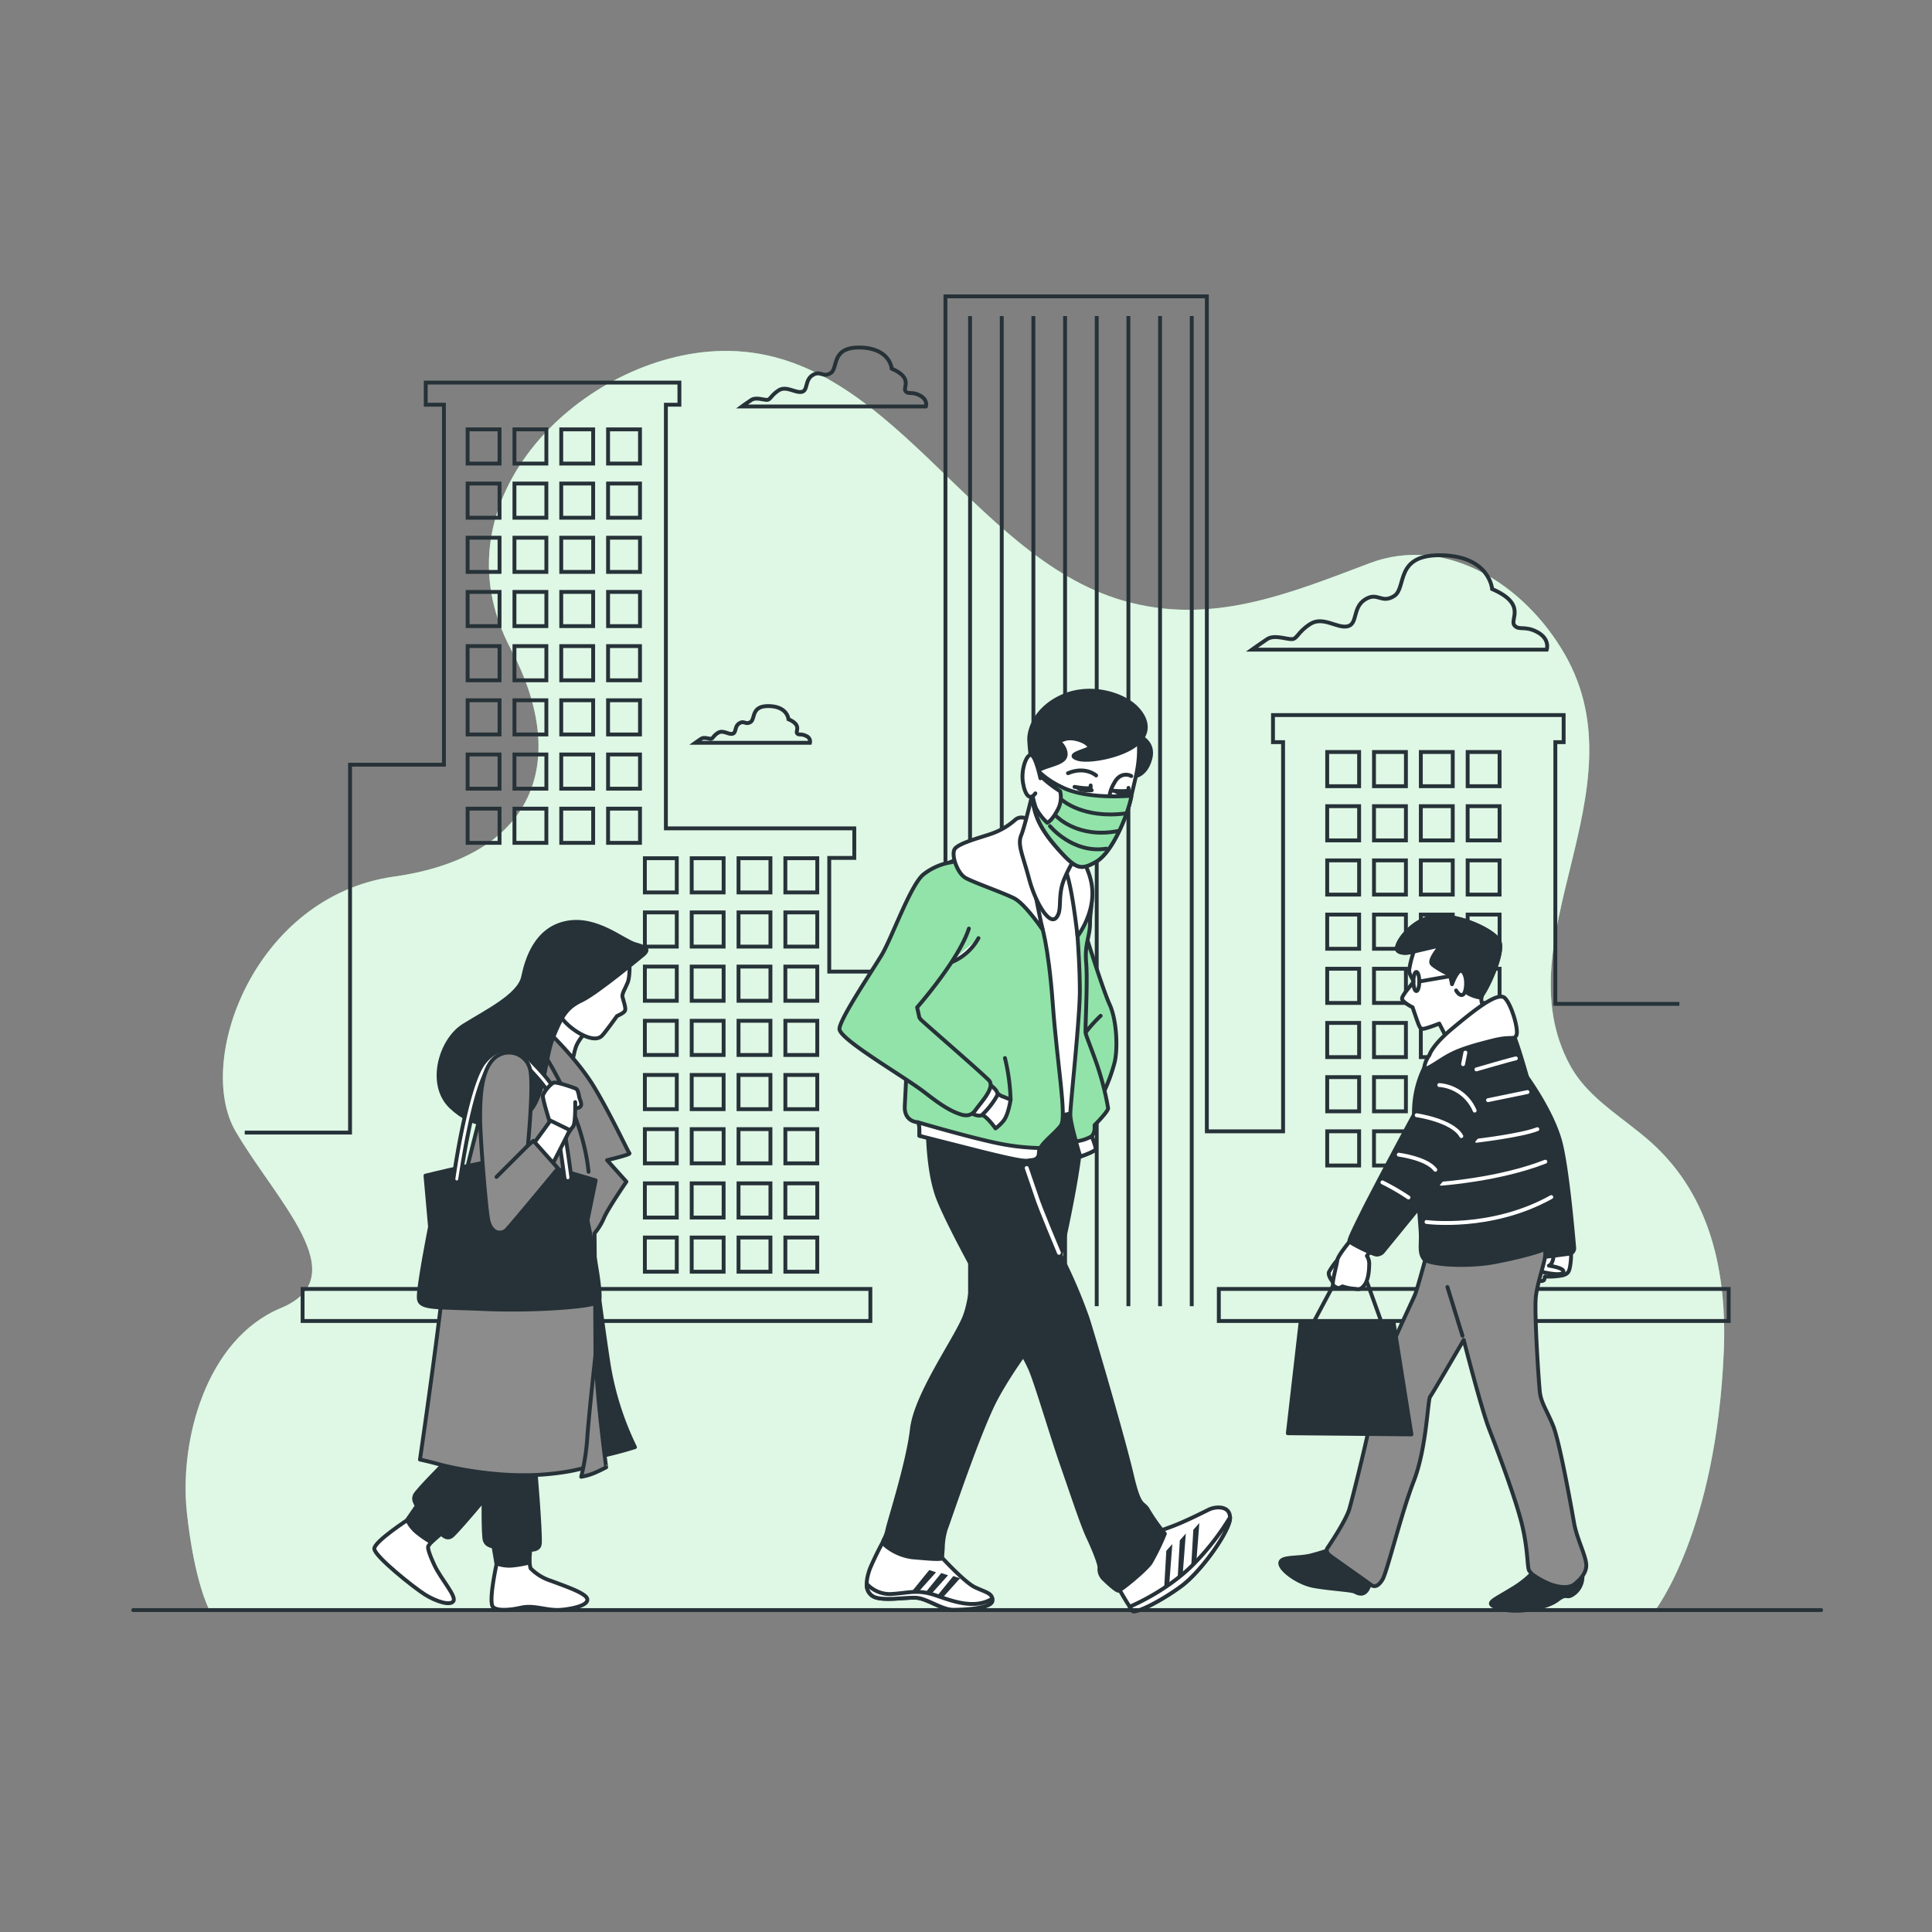 <svg xmlns="http://www.w3.org/2000/svg" viewBox="0 0 500 500"><rect x="0" y="0" width="500" height="500" fill="#808080" stroke="none"/><g id="freepik--background-simple--inject-321"><path d="M421.41,290.83c-5.78-4.45-11.67-8.78-15.14-15.23-17.57-32.66,19-70.85-1.29-106.24-10.32-18-30.66-31.08-50.49-23.62-21.15,8-41.12,16.27-63.86,9.69-39.82-11.54-60.47-65.51-103.84-64.61-35.6.75-75.21,38.24-54.59,77.16,15.59,29.44,5.85,53.8-30.23,58.88S50.3,274.57,61,292.84s31.19,37.56,11.7,45.68S46.4,373,48.35,391.31s5.85,25.38,5.85,25.38H428.38s15.79-20.3,17.74-67c.84-20.24-3.34-40.06-18.65-53.9C425.55,294.06,423.49,292.44,421.41,290.83Z" style="fill:#92E3A9"></path><path d="M421.41,290.83c-5.78-4.45-11.67-8.78-15.14-15.23-17.57-32.66,19-70.85-1.29-106.24-10.32-18-30.66-31.08-50.49-23.62-21.15,8-41.12,16.27-63.86,9.69-39.82-11.54-60.47-65.51-103.84-64.61-35.6.75-75.21,38.24-54.59,77.16,15.59,29.44,5.85,53.8-30.23,58.88S50.3,274.57,61,292.84s31.19,37.56,11.7,45.68S46.4,373,48.35,391.31s5.85,25.38,5.85,25.38H428.38s15.79-20.3,17.74-67c.84-20.24-3.34-40.06-18.65-53.9C425.55,294.06,423.49,292.44,421.41,290.83Z" style="fill:#fff;opacity:0.7"></path></g><g id="freepik--Buildings--inject-321"><polyline points="434.63 259.8 402.52 259.8 402.52 192.07 404.67 192.07 404.67 185.06 329.45 185.06 329.45 192.07 332.06 192.07 332.06 292.79 312.33 292.79 312.33 76.7 244.68 76.7 244.68 251.45 214.61 251.45 214.61 222.03 221.09 222.03 221.09 214.38 172.33 214.38 172.33 104.74 175.83 104.74 175.83 99.01 110.18 99.01 110.18 104.74 114.89 104.74 114.89 197.9 90.59 197.9 90.59 293.11 63.34 293.11" style="fill:none;stroke:#263238;stroke-miterlimit:10"></polyline><rect x="121.02" y="111.12" width="8.26" height="8.85" style="fill:none;stroke:#263238;stroke-miterlimit:10"></rect><rect x="133.14" y="111.12" width="8.26" height="8.85" style="fill:none;stroke:#263238;stroke-miterlimit:10"></rect><rect x="145.25" y="111.12" width="8.26" height="8.85" style="fill:none;stroke:#263238;stroke-miterlimit:10"></rect><rect x="157.37" y="111.12" width="8.26" height="8.85" style="fill:none;stroke:#263238;stroke-miterlimit:10"></rect><rect x="121.02" y="125.14" width="8.26" height="8.85" style="fill:none;stroke:#263238;stroke-miterlimit:10"></rect><rect x="133.14" y="125.14" width="8.26" height="8.85" style="fill:none;stroke:#263238;stroke-miterlimit:10"></rect><rect x="145.25" y="125.14" width="8.26" height="8.85" style="fill:none;stroke:#263238;stroke-miterlimit:10"></rect><rect x="157.37" y="125.14" width="8.26" height="8.85" style="fill:none;stroke:#263238;stroke-miterlimit:10"></rect><rect x="121.02" y="139.16" width="8.26" height="8.85" style="fill:none;stroke:#263238;stroke-miterlimit:10"></rect><rect x="133.14" y="139.16" width="8.26" height="8.85" style="fill:none;stroke:#263238;stroke-miterlimit:10"></rect><rect x="145.25" y="139.16" width="8.26" height="8.85" style="fill:none;stroke:#263238;stroke-miterlimit:10"></rect><rect x="157.37" y="139.16" width="8.26" height="8.85" style="fill:none;stroke:#263238;stroke-miterlimit:10"></rect><rect x="121.02" y="153.19" width="8.26" height="8.85" style="fill:none;stroke:#263238;stroke-miterlimit:10"></rect><rect x="133.14" y="153.19" width="8.26" height="8.85" style="fill:none;stroke:#263238;stroke-miterlimit:10"></rect><rect x="145.25" y="153.19" width="8.26" height="8.85" style="fill:none;stroke:#263238;stroke-miterlimit:10"></rect><rect x="157.37" y="153.19" width="8.26" height="8.85" style="fill:none;stroke:#263238;stroke-miterlimit:10"></rect><rect x="121.02" y="167.21" width="8.26" height="8.85" style="fill:none;stroke:#263238;stroke-miterlimit:10"></rect><rect x="133.14" y="167.21" width="8.26" height="8.85" style="fill:none;stroke:#263238;stroke-miterlimit:10"></rect><rect x="145.25" y="167.21" width="8.26" height="8.85" style="fill:none;stroke:#263238;stroke-miterlimit:10"></rect><rect x="157.37" y="167.21" width="8.26" height="8.85" style="fill:none;stroke:#263238;stroke-miterlimit:10"></rect><rect x="121.02" y="181.23" width="8.26" height="8.85" style="fill:none;stroke:#263238;stroke-miterlimit:10"></rect><rect x="133.14" y="181.23" width="8.26" height="8.85" style="fill:none;stroke:#263238;stroke-miterlimit:10"></rect><rect x="145.25" y="181.23" width="8.26" height="8.85" style="fill:none;stroke:#263238;stroke-miterlimit:10"></rect><rect x="157.37" y="181.23" width="8.26" height="8.85" style="fill:none;stroke:#263238;stroke-miterlimit:10"></rect><rect x="121.02" y="195.26" width="8.26" height="8.85" style="fill:none;stroke:#263238;stroke-miterlimit:10"></rect><rect x="133.14" y="195.26" width="8.26" height="8.85" style="fill:none;stroke:#263238;stroke-miterlimit:10"></rect><rect x="145.25" y="195.26" width="8.26" height="8.85" style="fill:none;stroke:#263238;stroke-miterlimit:10"></rect><rect x="157.37" y="195.26" width="8.26" height="8.85" style="fill:none;stroke:#263238;stroke-miterlimit:10"></rect><rect x="121.02" y="209.28" width="8.26" height="8.85" style="fill:none;stroke:#263238;stroke-miterlimit:10"></rect><rect x="133.14" y="209.28" width="8.26" height="8.85" style="fill:none;stroke:#263238;stroke-miterlimit:10"></rect><rect x="145.25" y="209.28" width="8.26" height="8.85" style="fill:none;stroke:#263238;stroke-miterlimit:10"></rect><rect x="157.37" y="209.28" width="8.26" height="8.85" style="fill:none;stroke:#263238;stroke-miterlimit:10"></rect><rect x="166.89" y="222.11" width="8.26" height="8.85" style="fill:none;stroke:#263238;stroke-miterlimit:10"></rect><rect x="179.01" y="222.11" width="8.26" height="8.85" style="fill:none;stroke:#263238;stroke-miterlimit:10"></rect><rect x="191.13" y="222.11" width="8.26" height="8.85" style="fill:none;stroke:#263238;stroke-miterlimit:10"></rect><rect x="203.25" y="222.11" width="8.26" height="8.85" style="fill:none;stroke:#263238;stroke-miterlimit:10"></rect><rect x="166.89" y="236.13" width="8.26" height="8.85" style="fill:none;stroke:#263238;stroke-miterlimit:10"></rect><rect x="179.01" y="236.13" width="8.26" height="8.85" style="fill:none;stroke:#263238;stroke-miterlimit:10"></rect><rect x="191.13" y="236.13" width="8.26" height="8.85" style="fill:none;stroke:#263238;stroke-miterlimit:10"></rect><rect x="203.25" y="236.13" width="8.26" height="8.85" style="fill:none;stroke:#263238;stroke-miterlimit:10"></rect><rect x="166.89" y="250.15" width="8.26" height="8.85" style="fill:none;stroke:#263238;stroke-miterlimit:10"></rect><rect x="179.01" y="250.15" width="8.26" height="8.85" style="fill:none;stroke:#263238;stroke-miterlimit:10"></rect><rect x="191.13" y="250.15" width="8.26" height="8.85" style="fill:none;stroke:#263238;stroke-miterlimit:10"></rect><rect x="203.25" y="250.15" width="8.26" height="8.85" style="fill:none;stroke:#263238;stroke-miterlimit:10"></rect><rect x="166.89" y="264.18" width="8.26" height="8.85" style="fill:none;stroke:#263238;stroke-miterlimit:10"></rect><rect x="179.01" y="264.18" width="8.26" height="8.85" style="fill:none;stroke:#263238;stroke-miterlimit:10"></rect><rect x="191.13" y="264.18" width="8.26" height="8.85" style="fill:none;stroke:#263238;stroke-miterlimit:10"></rect><rect x="203.25" y="264.18" width="8.26" height="8.85" style="fill:none;stroke:#263238;stroke-miterlimit:10"></rect><rect x="166.89" y="278.2" width="8.26" height="8.85" style="fill:none;stroke:#263238;stroke-miterlimit:10"></rect><rect x="179.01" y="278.2" width="8.26" height="8.85" style="fill:none;stroke:#263238;stroke-miterlimit:10"></rect><rect x="191.13" y="278.2" width="8.26" height="8.85" style="fill:none;stroke:#263238;stroke-miterlimit:10"></rect><rect x="203.25" y="278.2" width="8.26" height="8.85" style="fill:none;stroke:#263238;stroke-miterlimit:10"></rect><rect x="166.89" y="292.22" width="8.26" height="8.85" style="fill:none;stroke:#263238;stroke-miterlimit:10"></rect><rect x="179.01" y="292.22" width="8.26" height="8.85" style="fill:none;stroke:#263238;stroke-miterlimit:10"></rect><rect x="191.13" y="292.22" width="8.26" height="8.85" style="fill:none;stroke:#263238;stroke-miterlimit:10"></rect><rect x="203.25" y="292.22" width="8.26" height="8.85" style="fill:none;stroke:#263238;stroke-miterlimit:10"></rect><rect x="166.89" y="306.25" width="8.26" height="8.85" style="fill:none;stroke:#263238;stroke-miterlimit:10"></rect><rect x="179.01" y="306.25" width="8.26" height="8.85" style="fill:none;stroke:#263238;stroke-miterlimit:10"></rect><rect x="191.13" y="306.25" width="8.26" height="8.85" style="fill:none;stroke:#263238;stroke-miterlimit:10"></rect><rect x="203.25" y="306.25" width="8.26" height="8.85" style="fill:none;stroke:#263238;stroke-miterlimit:10"></rect><rect x="166.89" y="320.27" width="8.26" height="8.85" style="fill:none;stroke:#263238;stroke-miterlimit:10"></rect><rect x="179.01" y="320.27" width="8.26" height="8.85" style="fill:none;stroke:#263238;stroke-miterlimit:10"></rect><rect x="191.13" y="320.27" width="8.26" height="8.85" style="fill:none;stroke:#263238;stroke-miterlimit:10"></rect><rect x="203.25" y="320.27" width="8.26" height="8.85" style="fill:none;stroke:#263238;stroke-miterlimit:10"></rect><rect x="343.48" y="194.62" width="8.26" height="8.85" style="fill:none;stroke:#263238;stroke-miterlimit:10"></rect><rect x="355.59" y="194.62" width="8.26" height="8.85" style="fill:none;stroke:#263238;stroke-miterlimit:10"></rect><rect x="367.71" y="194.62" width="8.26" height="8.85" style="fill:none;stroke:#263238;stroke-miterlimit:10"></rect><rect x="379.83" y="194.62" width="8.26" height="8.85" style="fill:none;stroke:#263238;stroke-miterlimit:10"></rect><rect x="343.48" y="208.64" width="8.26" height="8.85" style="fill:none;stroke:#263238;stroke-miterlimit:10"></rect><rect x="355.59" y="208.64" width="8.26" height="8.85" style="fill:none;stroke:#263238;stroke-miterlimit:10"></rect><rect x="367.71" y="208.64" width="8.26" height="8.85" style="fill:none;stroke:#263238;stroke-miterlimit:10"></rect><rect x="379.83" y="208.64" width="8.26" height="8.85" style="fill:none;stroke:#263238;stroke-miterlimit:10"></rect><rect x="343.48" y="222.67" width="8.26" height="8.85" style="fill:none;stroke:#263238;stroke-miterlimit:10"></rect><rect x="355.59" y="222.67" width="8.26" height="8.85" style="fill:none;stroke:#263238;stroke-miterlimit:10"></rect><rect x="367.71" y="222.67" width="8.26" height="8.85" style="fill:none;stroke:#263238;stroke-miterlimit:10"></rect><rect x="379.83" y="222.67" width="8.26" height="8.85" style="fill:none;stroke:#263238;stroke-miterlimit:10"></rect><rect x="343.48" y="236.69" width="8.26" height="8.85" style="fill:none;stroke:#263238;stroke-miterlimit:10"></rect><rect x="355.59" y="236.69" width="8.26" height="8.85" style="fill:none;stroke:#263238;stroke-miterlimit:10"></rect><rect x="367.71" y="236.69" width="8.26" height="8.85" style="fill:none;stroke:#263238;stroke-miterlimit:10"></rect><rect x="379.83" y="236.69" width="8.26" height="8.85" style="fill:none;stroke:#263238;stroke-miterlimit:10"></rect><rect x="343.48" y="250.71" width="8.26" height="8.85" style="fill:none;stroke:#263238;stroke-miterlimit:10"></rect><rect x="355.59" y="250.71" width="8.26" height="8.85" style="fill:none;stroke:#263238;stroke-miterlimit:10"></rect><rect x="367.71" y="250.71" width="8.26" height="8.85" style="fill:none;stroke:#263238;stroke-miterlimit:10"></rect><rect x="379.83" y="250.71" width="8.26" height="8.85" style="fill:none;stroke:#263238;stroke-miterlimit:10"></rect><rect x="343.48" y="264.73" width="8.26" height="8.85" style="fill:none;stroke:#263238;stroke-miterlimit:10"></rect><rect x="355.59" y="264.73" width="8.26" height="8.85" style="fill:none;stroke:#263238;stroke-miterlimit:10"></rect><rect x="367.71" y="264.73" width="8.26" height="8.85" style="fill:none;stroke:#263238;stroke-miterlimit:10"></rect><rect x="379.83" y="264.73" width="8.26" height="8.85" style="fill:none;stroke:#263238;stroke-miterlimit:10"></rect><rect x="343.48" y="278.76" width="8.26" height="8.85" style="fill:none;stroke:#263238;stroke-miterlimit:10"></rect><rect x="355.59" y="278.76" width="8.26" height="8.85" style="fill:none;stroke:#263238;stroke-miterlimit:10"></rect><rect x="367.71" y="278.76" width="8.26" height="8.85" style="fill:none;stroke:#263238;stroke-miterlimit:10"></rect><rect x="379.83" y="278.76" width="8.26" height="8.85" style="fill:none;stroke:#263238;stroke-miterlimit:10"></rect><rect x="343.48" y="292.78" width="8.26" height="8.85" style="fill:none;stroke:#263238;stroke-miterlimit:10"></rect><rect x="355.59" y="292.78" width="8.26" height="8.85" style="fill:none;stroke:#263238;stroke-miterlimit:10"></rect><rect x="367.71" y="292.78" width="8.26" height="8.85" style="fill:none;stroke:#263238;stroke-miterlimit:10"></rect><rect x="379.83" y="292.78" width="8.26" height="8.85" style="fill:none;stroke:#263238;stroke-miterlimit:10"></rect><line x1="251.05" y1="81.8" x2="251.05" y2="338.04" style="fill:none;stroke:#263238;stroke-miterlimit:10"></line><line x1="259.25" y1="81.8" x2="259.25" y2="338.04" style="fill:none;stroke:#263238;stroke-miterlimit:10"></line><line x1="267.44" y1="81.8" x2="267.44" y2="338.04" style="fill:none;stroke:#263238;stroke-miterlimit:10"></line><line x1="275.64" y1="81.8" x2="275.64" y2="338.04" style="fill:none;stroke:#263238;stroke-miterlimit:10"></line><line x1="283.83" y1="81.8" x2="283.83" y2="338.04" style="fill:none;stroke:#263238;stroke-miterlimit:10"></line><line x1="292.03" y1="81.8" x2="292.03" y2="338.04" style="fill:none;stroke:#263238;stroke-miterlimit:10"></line><line x1="300.22" y1="81.8" x2="300.22" y2="338.04" style="fill:none;stroke:#263238;stroke-miterlimit:10"></line><line x1="308.42" y1="81.8" x2="308.42" y2="338.04" style="fill:none;stroke:#263238;stroke-miterlimit:10"></line><rect x="78.31" y="333.58" width="146.94" height="8.29" style="fill:none;stroke:#263238;stroke-miterlimit:10"></rect><rect x="315.43" y="333.58" width="131.95" height="8.29" style="fill:none;stroke:#263238;stroke-miterlimit:10"></rect></g><g id="freepik--Clouds--inject-321"><path d="M208.64,190.48c-1.29-.7-1.88-.11-2.35-.7s1.29-2.11-2.23-3.64c0,0-.23-3.28-5-3.4s-3.52,3.29-4.81,4.11-1.64-.47-2.93.35-.7,2.46-1.76,2.7-2.46-1.06-3.75-.24-1.29,1.53-1.87,1.53-1.76-.47-2.47,0-1.52,1.05-1.52,1.05h29.66A1.51,1.51,0,0,0,208.64,190.48Z" style="fill:none;stroke:#263238;stroke-miterlimit:10"></path><path d="M397.89,163.6c-3.32-1.81-4.82-.3-6-1.81s3.32-5.43-5.73-9.35c0,0-.6-8.44-13-8.74s-9,8.44-12.36,10.55-4.22-1.2-7.54.91-1.81,6.33-4.52,6.93-6.33-2.71-9.65-.6-3.32,3.92-4.82,3.92-4.53-1.21-6.34,0-3.92,2.71-3.92,2.71H400.3S401.21,165.41,397.89,163.6Z" style="fill:none;stroke:#263238;stroke-miterlimit:10"></path><path d="M238.11,102.36c-2.07-1.13-3-.18-3.76-1.13s2.07-3.38-3.58-5.83c0,0-.38-5.27-8.09-5.46S217,95.21,215,96.53s-2.63-.75-4.71.56-1.12,4-2.82,4.33-4-1.69-6-.37-2.07,2.44-3,2.44-2.83-.75-4,0-2.45,1.7-2.45,1.7h47.62S240.18,103.49,238.11,102.36Z" style="fill:none;stroke:#263238;stroke-miterlimit:10"></path></g><g id="freepik--character-3--inject-321"><path d="M399.82,321.94s-1.92,3.4-1.92,4.43-.44,4-.44,4.58,2.07.88,2.21.15l.15-.74a19.34,19.34,0,0,0,4.58-.3c1.48-.44,1.77-.88,2.07-3.25a19,19,0,0,0,0-4.43Z" style="fill:#fff;stroke:#263238;stroke-linecap:round;stroke-linejoin:round"></path><path d="M397.9,328.88s5.91,1.62,6.65.44-3.7-1.77-3.7-1.77.89-.15,1.19-2.21" style="fill:#fff;stroke:#263238;stroke-linecap:round;stroke-linejoin:round"></path><path d="M394.86,278.26s6.91,9.31,9,17.42c1.74,6.72,3.18,23.06,3.54,27.24a1.42,1.42,0,0,1-1.24,1.54l-6.88.9L393.06,278Z" style="fill:#263238;stroke:#263238;stroke-linecap:round;stroke-linejoin:round"></path><path d="M347.25,399.9a64.43,64.43,0,0,1-8.25,2.71c-3.46.75-7.66.15-7.66,1.95s4.65,5.1,8.41,5.85,9.91,1.06,10.81,1.51,2.1,1.05,3.15-.3,2.26-6.76,2.26-8.41S347.25,399.9,347.25,399.9Z" style="fill:#263238;stroke:#263238;stroke-linecap:round;stroke-linejoin:round"></path><path d="M398.31,405.16a25.75,25.75,0,0,1-7.22,6.18c-5.1,3.15-7.31,3.63-2.81,5s12.14-.2,14.84-2.3,2.1.15,4.51-1.8a5.54,5.54,0,0,0,1.35-6.61C408.23,404,398.31,405.16,398.31,405.16Z" style="fill:#263238;stroke:#263238;stroke-linecap:round;stroke-linejoin:round"></path><path d="M369.33,324.21s-2.25,8.41-3,10.52S357.17,353.35,356,361s-5.86,26.28-6.76,29.43-5.41,9.76-5.71,10.21-.3,1.2.75,2,9.76,6.9,10.51,7.5,1.81.6,3-1.35,4.8-17,8.11-25.53,3.6-21,4.2-21.77,8.71-14.72,8.71-14.72,4.51,17.72,6.61,23.13S392.46,388.34,394,395s1.2,10.81,1.8,11.56l.6.75a21.16,21.16,0,0,0,4.93,2.73c2.56.9,5,1,6.3-.19.33-.3,2.74-2.09,2.89-4.49s-2.4-6.91-3.16-11.26-3.75-21-5.4-25.08-3.16-6-3.46-8.86-1.5-20.88-1-24.78,2.41-8.86,2.41-10.82v-4.65S378.94,325.27,369.33,324.21Z" style="fill:#8c8c8c;stroke:#263238;stroke-linecap:round;stroke-linejoin:round"></path><path d="M365.88,246.27a27.39,27.39,0,0,0-1.2,4.81c0,1.2,1.11,2.48,1.11,2.93s-3.22,3.68-2.92,4.58,2.71,2.1,2.71,2.1,1.35,4.05,1.65,4.66.3.75.9.9,4.35-1.35,4.35-1.35l2,3.9,10.81-6.61s-3-2.7-1.5-4.95,5.55-10.82,4.2-13.67-11-7.21-17-6.31-10.36,7.51-9.31,8.71S365.88,246.27,365.88,246.27Z" style="fill:#fff;stroke:#263238;stroke-linecap:round;stroke-linejoin:round"></path><path d="M388,243.57c-1.35-2.85-11-7.21-17-6.31s-10.36,7.51-9.31,8.71,4.21.3,4.21.3l7.05-1.65s-3.3,3.76-2.4,4.81,4.66,2.85,4.66,2.85l.6,2.4s.9-.15,1-.9a2.76,2.76,0,0,1,.9-1.35s.45,1.2,1.05,3.3c.37,1.3,2.56,2.19,4.57,2.48a2.36,2.36,0,0,1,.39-1C385.25,255,389.3,246.42,388,243.57Z" style="fill:#263238;stroke:#263238;stroke-linecap:round;stroke-linejoin:round"></path><path d="M375.79,254.68s1.65-4.65,2.85-3.15.9,5.26,0,5.86-1.8-1.06-1.8-1.06" style="fill:#fff;stroke:#263238;stroke-linecap:round;stroke-linejoin:round"></path><path d="M370.23,273.45a26.26,26.26,0,0,0-4.2,12.17c-.6,7.21,1.5,30.18,1.65,33.34s-.45,5.1.75,6.76,11.41,2.25,18.47.9S403,323,403.27,320.91s-1.5-18.47-5.71-33.79-5.25-17.87-6-19.67-5.11-1.65-11,.75A74.63,74.63,0,0,0,370.23,273.45Z" style="fill:#263238;stroke:#263238;stroke-linecap:round;stroke-linejoin:round"></path><path d="M382.1,295.23s11.56-1.35,15.76-3" style="fill:none;stroke:#fff;stroke-linecap:round;stroke-linejoin:round"></path><path d="M372.93,306.34s15-1,27-5.7" style="fill:none;stroke:#fff;stroke-linecap:round;stroke-linejoin:round"></path><path d="M369.18,316.25s16.67,2.26,32.29-6.45" style="fill:none;stroke:#fff;stroke-linecap:round;stroke-linejoin:round"></path><line x1="395.31" y1="282.62" x2="385.1" y2="284.72" style="fill:none;stroke:#fff;stroke-linecap:round;stroke-linejoin:round"></line><path d="M392.31,273.91c-1.5.3-10.21,2.85-10.21,2.85" style="fill:none;stroke:#fff;stroke-linecap:round;stroke-linejoin:round"></path><line x1="379.24" y1="272.4" x2="378.64" y2="275.41" style="fill:none;stroke:#fff;stroke-linecap:round;stroke-linejoin:round"></line><path d="M369.94,273.05s.59-2.45,6-6.95,11.71-9.61,13.51-7.81,3.61,8.26,3,9.61-1.2.15-6,1.35-8.56,2.25-11.56,3.9-6.42,4.45-6.27,2.94A7.23,7.23,0,0,1,369.94,273.05Z" style="fill:#fff;stroke:#263238;stroke-linecap:round;stroke-linejoin:round"></path><line x1="378.49" y1="345.69" x2="374.59" y2="333.07" style="fill:none;stroke:#263238;stroke-linecap:round;stroke-linejoin:round"></line><polyline points="339.6 342.84 346.65 329.62 353.11 329.92 357.92 343.29" style="fill:none;stroke:#263238;stroke-linecap:round;stroke-linejoin:round"></polyline><path d="M346.05,326.17a18.19,18.19,0,0,0-2.1,3c-.45,1.05,1.35,3.3,1.8,3.15S346.05,326.17,346.05,326.17Z" style="fill:#fff;stroke:#263238;stroke-linecap:round;stroke-linejoin:round"></path><path d="M350,320.46s-3.76,4.35-3.91,5.71-1.5,5.85-1.05,6.45a2.62,2.62,0,0,0,1.5.75l.91-.45a12.2,12.2,0,0,0,2.85.6c1.05,0,1.65.61,2.85-1s1.2-4.8,1.2-5.7a3.8,3.8,0,0,0-.6-1.8l2.41-3.31Z" style="fill:#fff;stroke:#263238;stroke-linecap:round;stroke-linejoin:round"></path><polygon points="336.59 342.24 360.62 341.94 365.28 371.22 333.29 370.92 336.59 342.24" style="fill:#263238;stroke:#263238;stroke-linecap:round;stroke-linejoin:round"></polygon><path d="M377.29,276a8.85,8.85,0,0,0-6.46,3.9c-2.55,3.76-16.07,29.44-18,33.34s-3.75,7.51-3.6,8,6.15,3.45,7.06,3.45a2.3,2.3,0,0,0,1.5-.6l26.73-32.73" style="fill:#263238;stroke:#263238;stroke-linecap:round;stroke-linejoin:round"></path><path d="M357.77,306a59.86,59.86,0,0,1,6.75,3.91" style="fill:none;stroke:#fff;stroke-linecap:round;stroke-linejoin:round"></path><path d="M362,298.83s7.21.91,9.46,3.91" style="fill:none;stroke:#fff;stroke-linecap:round;stroke-linejoin:round"></path><path d="M366.63,288.62s9.31,1.35,11.56,5.41" style="fill:none;stroke:#fff;stroke-linecap:round;stroke-linejoin:round"></path><path d="M372.48,280.81a10.88,10.88,0,0,1,9.16,6.61" style="fill:none;stroke:#fff;stroke-linecap:round;stroke-linejoin:round"></path><ellipse cx="366.55" cy="254.01" rx="0.76" ry="2.48" style="fill:none;stroke:#263238;stroke-linecap:round;stroke-linejoin:round"></ellipse><line x1="367.31" y1="254.01" x2="376.39" y2="252.43" style="fill:none;stroke:#263238;stroke-linecap:round;stroke-linejoin:round"></line></g><g id="freepik--character-2--inject-321"><path d="M294.46,190.34s4.52,1.46,3.21,6.12-4.52,4.52-4.52,4.52V189.91Z" style="fill:#263238;stroke:#263238;stroke-linecap:round;stroke-linejoin:round"></path><path d="M242.63,401.86s6.8,7.57,9.71,8.93,4.67,1.56,4.47,3.5-7.19,2.33-10.1,2.33-6.8-2.92-9.52-3.11-8.93,1-11.26-.39-1.75-4.47-.78-7.19a82.7,82.7,0,0,1,4.28-8.55S235.25,403.6,242.63,401.86Z" style="fill:#fff;stroke:#263238;stroke-linecap:round;stroke-linejoin:round"></path><polygon points="235.44 412.54 240.5 406.32 242.24 406.91 237.19 412.54 235.44 412.54" style="fill:#263238"></polygon><polygon points="238.55 413.32 243.6 407.1 245.35 407.68 240.3 413.32 238.55 413.32" style="fill:#263238"></polygon><polygon points="241.66 414.09 246.71 407.88 248.46 408.46 243.41 414.09 241.66 414.09" style="fill:#263238"></polygon><path d="M256.81,414.29a2.52,2.52,0,0,0,0-.55c-5.28,3.23-12-.13-15.73-1.2-4.08-1.17-6.41-.19-10.68,0a8.07,8.07,0,0,1-6.1-2.66,3.45,3.45,0,0,0,1.63,3.24c2.33,1.36,8.54.2,11.26.39s6.61,3.11,9.52,3.11S256.62,416.23,256.81,414.29Z" style="fill:#fff;stroke:#263238;stroke-linecap:round;stroke-linejoin:round"></path><path d="M251.73,323.45s.38,11.66-2.33,17.87S237,361.14,236,369.88s-5.79,23.43-6.37,26.15-1.75,2.72-.58,3.88a13.62,13.62,0,0,0,7,3.11c2.52.2,7.77.78,7.77.2s.19-2.34.19-3.11a17.93,17.93,0,0,1,.78-4.47c.39-.78,8.51-25.37,13-33.73S269.4,344.43,270.18,344s-14.76-22-14.76-22A2.43,2.43,0,0,0,251.73,323.45Z" style="fill:#263238;stroke:#263238;stroke-linecap:round;stroke-linejoin:round"></path><path d="M289,410.09a77.6,77.6,0,0,0,4.08,6.8c.78.77,7.38-2.53,12.63-6.41s12.62-14.38,12.62-17.68-3.88-2.91-5.44-2.14-6.21,3.11-9.32,4.28-4.27,1.55-4.27,1.55Z" style="fill:#fff;stroke:#263238;stroke-linecap:round;stroke-linejoin:round"></path><polygon points="301.26 411.45 301.84 401.35 303.4 399.6 302.62 409.7 301.26 411.45" style="fill:#263238"></polygon><polygon points="304.76 408.73 305.34 398.63 306.89 396.88 306.12 406.98 304.76 408.73" style="fill:#263238"></polygon><polygon points="308.25 406.01 308.83 395.91 310.39 394.16 309.61 404.26 308.25 406.01" style="fill:#263238"></polygon><path d="M318.34,392.68a65.72,65.72,0,0,1-8.92,11.58c-6.58,6.94-15.6,10.94-17.08,11.57a9,9,0,0,0,.76,1.06c.78.77,7.38-2.53,12.63-6.41s12.62-14.38,12.62-17.68A.49.49,0,0,0,318.34,392.68Z" style="fill:#fff;stroke:#263238;stroke-linecap:round;stroke-linejoin:round"></path><path d="M240.07,283.63c.2.58-1,17.48,2.91,27s15.93,30.5,18.85,35.35,3.1,4.67,4.66,8,5.44,16.7,8.35,25.06,5.25,15.54,6.8,18.84,2.91,6.8,2.91,7.77a3.54,3.54,0,0,0,1,2.91c1,1,3.3,3.11,3.88,3.11s7-5.24,8.35-7.19a60.79,60.79,0,0,0,3.69-7.57,47.81,47.81,0,0,1-4.27-6c-1.36-2.53-2.14,0-4.27-9.13s-9.33-33.8-11.46-40.6a134.21,134.21,0,0,0-7-16.32s3.31-14.37,4.67-24.28a127,127,0,0,0,1.35-15.35,117.45,117.45,0,0,1-22.14,0C246.48,284,240.07,283.63,240.07,283.63Z" style="fill:#263238;stroke:#263238;stroke-linecap:round;stroke-linejoin:round"></path><path d="M261.63,288.68a40.33,40.33,0,0,0,10.69.39,58.15,58.15,0,0,0,8.54-1.94s-.39-11.46-.39-22.92.59-21.18.59-24.29-1.56-11.84-3.69-16.12-8.74-3.49-15.35-3.49-17.87,4.85-21,7.77-5.63,35.15-5.63,43.12,3.3,13.4,5.83,15S261.63,288.68,261.63,288.68Z" style="fill:#fff;stroke:#263238;stroke-linecap:round;stroke-linejoin:round"></path><path d="M280.91,241.62s4.52,14.57,6.27,18.36,2.18,10.93,1.31,14.86a45.78,45.78,0,0,1-3.21,8.6L279.46,269l.87-11.94L280,242.21S280.33,241.33,280.91,241.62Z" style="fill:#92E3A9;stroke:#263238;stroke-linecap:round;stroke-linejoin:round"></path><path d="M280.91,267.27a37,37,0,0,1,3.94-4.38" style="fill:none;stroke:#263238;stroke-linecap:round;stroke-linejoin:round"></path><path d="M269.4,239s1.9,5,3.06,20.84,3.68,29.27,2.08,31.45-5.67,4.91-5.67,6.95-1.67,1.93-2.55,2.08-1.43.45-13.53-2.61-14.86-3.78-14.86-3.78.15-3.5-.43-3.5-3.5-.44-3.35-4.08,1.31-24.33,1.74-37.3,1.9-20.68,6.71-24,9.76-4.08,14.13-5S269.4,239,269.4,239Z" style="fill:#92E3A9;stroke:#263238;stroke-linecap:round;stroke-linejoin:round"></path><path d="M266.32,300.32c.88-.15,2.55,0,2.55-2.08a2.44,2.44,0,0,1,.34-1.13,59.47,59.47,0,0,1-10.76-1.19c-7.4-1.5-20.95-5.49-20.95-5.49.58,0,.43,3.5.43,3.5s2.77.72,14.86,3.78S265.45,300.46,266.32,300.32Z" style="fill:#fff;stroke:#263238;stroke-linecap:round;stroke-linejoin:round"></path><path d="M261.54,284.6a51.33,51.33,0,0,0-1.46-10.78" style="fill:none;stroke:#263238;stroke-linecap:round;stroke-linejoin:round"></path><path d="M278.73,240.6s.73,8.6.73,15.88S277,285.77,277,288.39s2.62,10.93,2.62,10.93,3.79-1.31,3.93-1.9-1-3.35-1-3.35a3.35,3.35,0,0,0,.73-1.89v-1s3.5-3.5,3.5-4.37a73.32,73.32,0,0,0-3.06-11.8c-1.6-4.52-2.62-6.85-2.77-7.72s.58-13.26.15-18.22,1-6.55,1-10.34,1.45-7.28-.73-11.22-2.48,1.61-2.48,4.23S278.73,240.6,278.73,240.6Z" style="fill:#92E3A9;stroke:#263238;stroke-linecap:round;stroke-linejoin:round"></path><path d="M279.6,299.32s3.79-1.31,3.93-1.9-1-3.35-1-3.35a11,11,0,0,1-4.07,1.32C279,297.55,279.6,299.32,279.6,299.32Z" style="fill:#fff;stroke:#263238;stroke-linecap:round;stroke-linejoin:round"></path><path d="M266.05,212.05s-1.89-1.17-3.35.15a18.09,18.09,0,0,1-5.53,3.35c-2.48,1-9.47,2.62-10.2,4.37s.87,6.12,2.91,7.28,9.62,3.79,12.53,5.25,7.42,8.16,7.42,8.16-2.9-13.12-2.9-16.61,2-6.27,5.1-4.37,4.37,6.84,5.24,11.5,1.6,11.17,1.6,11.17,4.37-5.63,3.79-12.33-6-12.82-9.18-15.59A10.73,10.73,0,0,0,266.05,212.05Z" style="fill:#fff;stroke:#263238;stroke-linecap:round;stroke-linejoin:round"></path><path d="M267.8,202.87s-2.48,10.78-3.5,13.26.29,4.81,2,11.22,5.25,12.09,7,10.2.29-5.25,2-9.77a38.23,38.23,0,0,1,4.8-8.45Z" style="fill:#fff;stroke:#263238;stroke-linecap:round;stroke-linejoin:round"></path><path d="M267.65,191.51a114,114,0,0,0-.58,13.4c.29,4.66,1.17,8.45,6.27,14.28s6.26,6.12,10.34,3.79,8-11.66,9-16.47,2.48-8.74,2-14.71-3.79-7.87-8.59-9.62S277,181,273,184.08A17.54,17.54,0,0,0,267.65,191.51Z" style="fill:#fff;stroke:#263238;stroke-linecap:round;stroke-linejoin:round"></path><path d="M287.17,205.71a9.28,9.28,0,0,1,1.26-3.18c1.27-2.43,3.44-2.24,4.34-1.68" style="fill:none;stroke:#263238;stroke-linecap:round;stroke-linejoin:round"></path><path d="M283.68,200.69s-2.77-2.48-7.28-.59" style="fill:none;stroke:#263238;stroke-linecap:round;stroke-linejoin:round"></path><path d="M282.26,203.27v.66s-.8.3-4.18-.29" style="fill:none;stroke:#263238;stroke-linecap:round;stroke-linejoin:round"></path><path d="M279,203.93s.59.81,3.53.59" style="fill:none;stroke:#263238;stroke-linecap:round;stroke-linejoin:round"></path><path d="M292.05,203.91l.06.66s-.79.36-4.2.06" style="fill:none;stroke:#263238;stroke-linecap:round;stroke-linejoin:round"></path><path d="M288.81,204.85s.65.76,3.56.29" style="fill:none;stroke:#263238;stroke-linecap:round;stroke-linejoin:round"></path><path d="M268.24,200s-.29-.58,2.77-1.6,5.39-1.61,4.66-4.08-2.77-2.19,0-3.06,7.86,1.74,5.68,2.62-5.1,1.6-2.48,2.48,10.2-.44,14.28-3.06,4.52-6.41,1-10.06-11.8-6.11-18.79-3.2-9,8.45-9,11.22a37.08,37.08,0,0,0,.73,6.26S266.78,200,268.24,200Z" style="fill:#263238;stroke:#263238;stroke-linecap:round;stroke-linejoin:round"></path><path d="M292.71,206.51l.09-.39-.09-.19s-10.63,1-17.19-1.89c-5.69-2.53-7.86-5.61-8.34-6.38v.12c1.28,3.41,7.19,7,7.19,7a6.8,6.8,0,0,1-.73,4.95c-1.46,2.77-2.62,3.2-2.62,3.2a14.47,14.47,0,0,1-2.92-3.78,19,19,0,0,1-1-4.23c.29,4.66,1.17,8.45,6.27,14.28s6.26,6.12,10.34,3.79S291.69,211.32,292.71,206.51Z" style="fill:#92E3A9;stroke:#263238;stroke-linecap:round;stroke-linejoin:round"></path><path d="M274.94,207.1s5.42,4.8,16.1,3.44" style="fill:none;stroke:#263238;stroke-linecap:round;stroke-linejoin:round"></path><path d="M273.48,211.32s5.52,5.82,16,3.72" style="fill:none;stroke:#263238;stroke-linecap:round;stroke-linejoin:round"></path><path d="M271.73,213.8s5.91,7.21,14.57,5.83" style="fill:none;stroke:#263238;stroke-linecap:round;stroke-linejoin:round"></path><path d="M269.26,201.41s-1.17-5.53-2.33-6-2.77,3.64-2.19,7.14,1.89,4.66,3.21,2.77" style="fill:#fff;stroke:#263238;stroke-linecap:round;stroke-linejoin:round"></path><path d="M257.6,282.42a5.08,5.08,0,0,0,1.75,1.31c.87.29,2.19.87,2.19.87s-.59,4.08-1.9,5.54a10.83,10.83,0,0,1-2,1.89s-2.18-3.06-3.49-3.49S257.6,282.42,257.6,282.42Z" style="fill:#fff;stroke:#263238;stroke-linecap:round;stroke-linejoin:round"></path><path d="M255.42,280.23s3.35,1.9,2.62,3.35a21.26,21.26,0,0,1-3.93,5c-.73.43-2.48-.15-3.21-.88l-.73-.73Z" style="fill:#fff;stroke:#263238;stroke-linecap:round;stroke-linejoin:round"></path><path d="M245.8,249.2a14,14,0,0,0,7.43-6.41" style="fill:#fff;stroke:#263238;stroke-linecap:round;stroke-linejoin:round"></path><path d="M246.38,223.12a15.6,15.6,0,0,0-7.43,3.21c-3.35,2.77-8.15,16.46-10.78,20.83s-10.78,16.46-10.92,19.09,16.31,12.09,21.85,16.31c2.87,2.19,6,4.69,9.46,5.82,1.69.55,2.92.31,3.95-1.16,1.44-2.05,5.24-5.9,3.34-7.72-3.78-3.64-17.33-15.29-17.62-15.73l-.3-.44-.58-2.62s10.78-12.24,13.4-20.4" style="fill:#92E3A9;stroke:#263238;stroke-linecap:round;stroke-linejoin:round"></path><path d="M274.06,324.23s-5.05-12-5.82-14.57l-2.53-7.38" style="fill:none;stroke:#fff;stroke-linecap:round;stroke-linejoin:round"></path></g><g id="freepik--character-1--inject-321"><path d="M128.7,403.9s-2.42,10.6-1.1,12c.66.68,2.79,1.15,7.29.15,3.34-.75,6.6.8,10,.6,1.25-.07,7.59-.8,7.08-2.87-.37-1.5-5.71-3.28-9.39-4.67a12.68,12.68,0,0,1-5.27-3.24,9.33,9.33,0,0,1-.28-2.36Z" style="fill:#fff;stroke:#263238;stroke-linecap:round;stroke-linejoin:round"></path><path d="M127.58,399.39l.88,5.21a9.4,9.4,0,0,0,4.4.54,28.31,28.31,0,0,0,4.1-.74l.48-6.21-10.16-.06Z" style="fill:#263238;stroke:#263238;stroke-linecap:round;stroke-linejoin:round"></path><path d="M125.15,386.68s-.14,10.71.32,12,1.78,1.83,5.72,1.89,8.32,1.68,8.52-1.15-1.15-19.86-1.44-21.75.09-6.46-2.24-9-11.69,2.52-12.69,6.76S125.15,386.68,125.15,386.68Z" style="fill:#263238;stroke:#263238;stroke-linecap:round;stroke-linejoin:round"></path><path d="M106,393s-9.13,5.9-9.13,7.8S107.14,410.9,110,412.68s6.57,3,7.35,1.67-3.23-5.68-4.9-9.24-1.67-4.45-1.67-4.79,1.45-1.89,1.45-1.89Z" style="fill:#fff;stroke:#263238;stroke-linecap:round;stroke-linejoin:round"></path><path d="M108.37,389l-3,4.35a9.45,9.45,0,0,0,2.79,3.45,27.32,27.32,0,0,0,3.45,2.34l4.68-4.12L109,387.85Z" style="fill:#263238;stroke:#263238;stroke-linecap:round;stroke-linejoin:round"></path><path d="M115.5,378.16s-7.58,7.57-8.13,8.8,0,2.56,2.78,5.34,4.79,7,6.9,5.13,13-15,14.15-16.6,4.56-4.56,4.67-8-10.13-6.35-13.8-4S115.5,378.16,115.5,378.16Z" style="fill:#263238;stroke:#263238;stroke-linecap:round;stroke-linejoin:round"></path><path d="M152.54,316.51s2.78,22.16,4.79,35.41a76.82,76.82,0,0,0,7,22.6,99.78,99.78,0,0,1-10,2.57,36.76,36.76,0,0,1-4,.44s-.89-21.38-.89-36A96.58,96.58,0,0,1,152.54,316.51Z" style="fill:#263238;stroke:#263238;stroke-linecap:round;stroke-linejoin:round"></path><path d="M152.21,266.62a12.08,12.08,0,0,0-3,3.9c-.78,2-.67,3.12-1,3.12s-9-5.13-9-5.13,5.45-8.68,5.68-9S152.21,266.62,152.21,266.62Z" style="fill:#fff;stroke:#263238;stroke-linecap:round;stroke-linejoin:round"></path><path d="M142.07,267.18s7.46,7.12,11.69,14.14,8.8,16.81,9.14,17.15-5.79,1.78-5.79,1.78l5,5.57s-4.68,6.79-5.79,9.35a15.74,15.74,0,0,1-2.45,4s.22,19.93.22,32.07A234.36,234.36,0,0,0,156,377.53s-2.23,2.9-14.47,4-24.61-1.67-27.84-2.56-5-1.23-5-1.23,3.67-25.05,5.9-44,10.58-46.66,11.47-52.9,4.67-12.8,7.9-14.47S142.07,267.18,142.07,267.18Z" style="fill:#8c8c8c;stroke:#263238;stroke-linecap:round;stroke-linejoin:round"></path><path d="M140.18,271.85s10.58,15.48,12.14,31.41" style="fill:none;stroke:#263238;stroke-linecap:round;stroke-linejoin:round"></path><path d="M154.21,349.69s-1.89,17.15-2.23,22.5a58.58,58.58,0,0,1-1.56,10,15.62,15.62,0,0,0,2.9-.78c1.45-.56,3.56-1.67,3.56-1.67S154.1,359.16,154.21,349.69Z" style="fill:#8c8c8c;stroke:#263238;stroke-linecap:round;stroke-linejoin:round"></path><path d="M162.9,248.92s.22,3.67-.45,5.34-1.56,2.9-1.34,3.79.9,2.78.67,3.45-2.11,1.45-2.11,1.45-3,4.23-3.9,5.12c-2.64,2.64-10.3-3.12-11-5.79-.34-1.23.44-9.8,5.23-14S162.9,248.92,162.9,248.92Z" style="fill:#fff;stroke:#263238;stroke-linecap:round;stroke-linejoin:round"></path><path d="M166.68,246.91s-12.14,10.13-16.14,12-5.24,4.23-7.47,9.8-2,16.7-7.46,20.15-12.91,3.34-18.93-2.45-2.67-17.26,3.34-21,14.37-7.8,15.37-12.59,3.45-12.47,11.25-14,14.59,4.68,17.81,5.57S167.8,245.8,166.68,246.91Z" style="fill:#263238;stroke:#263238;stroke-linecap:round;stroke-linejoin:round"></path><path d="M110.11,304.26s18.82-4.68,23-4.34,21.05,5.56,21.05,5.56l-2.12,10.36s4.24,19.71,2.9,21.05-17,2.45-29.62,1.89-16.7,0-16.93-2.78,2.9-18.49,2.9-18.49Z" style="fill:#263238;stroke:#263238;stroke-linecap:round;stroke-linejoin:round"></path><path d="M118.24,306h-.12a.89.89,0,0,1-.76-1c.14-1,3.42-24.25,7.86-29.94,4.82-6.17,10.42-2.21,10.47-2.17l.09.07c.23.21,5.69,5.36,7.62,8.78s4.2,20.94,4.46,22.93a.9.9,0,0,1-.78,1,.88.88,0,0,1-1-.77c-.68-5.31-2.75-19.67-4.24-22.28-1.71-3-6.71-7.81-7.25-8.32-.46-.31-4.38-2.74-8,1.86-4.15,5.32-7.47,28.85-7.51,29.08A.88.88,0,0,1,118.24,306Z" style="fill:#fff;stroke:#263238;stroke-linecap:round;stroke-linejoin:round"></path><line x1="111.34" y1="317.51" x2="113.57" y2="309.16" style="fill:none;stroke:#263238;stroke-linecap:round;stroke-linejoin:round"></line><line x1="152.09" y1="315.84" x2="150.87" y2="310.5" style="fill:none;stroke:#263238;stroke-linecap:round;stroke-linejoin:round"></line><path d="M142.41,290.79s-2.12-6.57-1.9-7.35a8.4,8.4,0,0,1,2.68-3.23c.78-.34,5.45,1.33,5.9,1.56s.67,1.33.78,2,.78,1.78.44,2.45-1.44.56-1.44.56,0,4.12-.56,4.78-1.23,1.67-1.23,1.67Z" style="fill:#fff;stroke:#263238;stroke-linecap:round;stroke-linejoin:round"></path><path d="M138,296.13l4.46-6.12,5,2.45s-1.23,2.56-2.79,5.56-2.45,4.79-2.45,4.79Z" style="fill:#fff;stroke:#263238;stroke-linecap:round;stroke-linejoin:round"></path><path d="M136.62,296.46s1.44-14.92.66-19.26a5.63,5.63,0,0,0-9.35-3.34c-3.45,3.12-3.67,10.36-3.67,15.37s1.33,21.6,2,25.94,3.56,4.34,4.79,3.12,13.36-15.92,13.36-15.92l-6.35-7.13Z" style="fill:#8c8c8c;stroke:#263238;stroke-linecap:round;stroke-linejoin:round"></path><line x1="136.62" y1="296.46" x2="128.49" y2="304.59" style="fill:none;stroke:#263238;stroke-linecap:round;stroke-linejoin:round"></line><line x1="148.87" y1="286.78" x2="148.87" y2="285.22" style="fill:none;stroke:#263238;stroke-linecap:round;stroke-linejoin:round"></line></g><g id="freepik--Floor--inject-321"><line x1="34.48" y1="416.69" x2="471.31" y2="416.69" style="fill:#fff;stroke:#263238;stroke-linecap:round;stroke-linejoin:round"></line></g></svg>